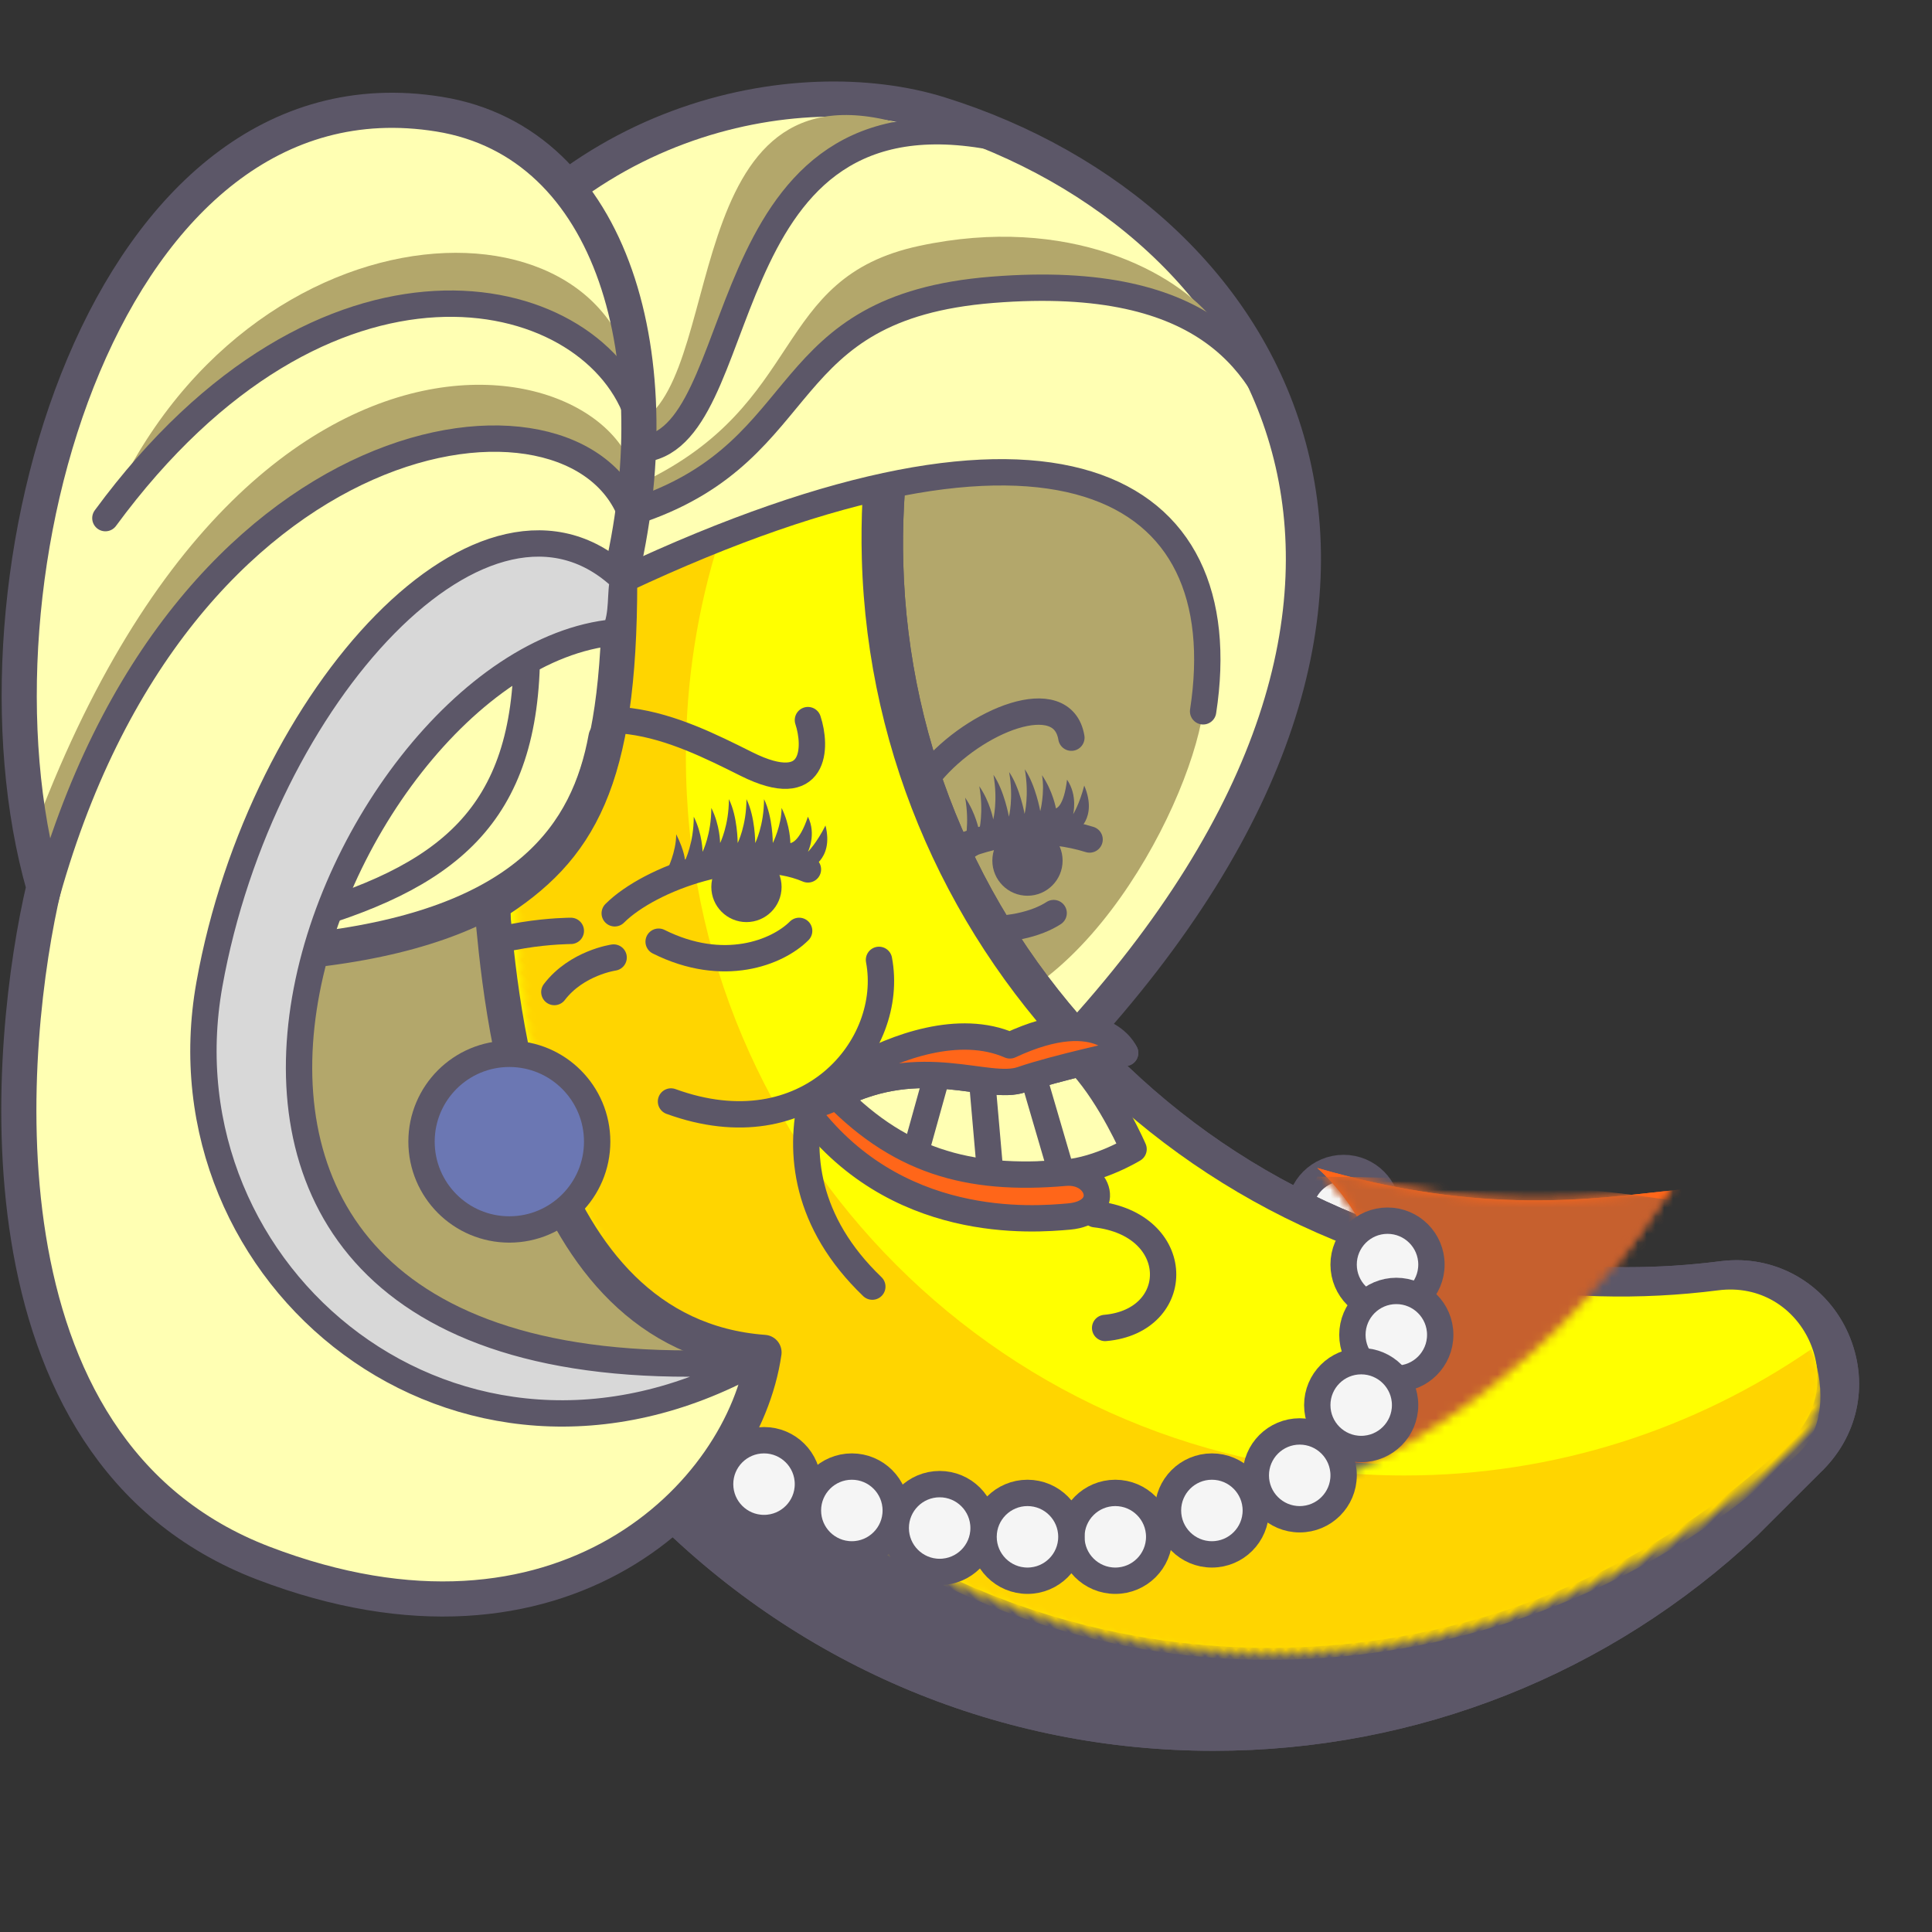 <?xml version="1.0" encoding="UTF-8" standalone="no"?>
<svg width="220px" height="220px" viewBox="0 0 220 220" version="1.1" xmlns="http://www.w3.org/2000/svg" xmlns:xlink="http://www.w3.org/1999/xlink">
    <rect x="0" y="0" width="220" height="220" fill="#333333" stroke="none"/>
    <!-- Generator: Sketch 39 (31667) - http://www.bohemiancoding.com/sketch -->
    <title>themes/banana-hillary</title>
    <desc>Created with Sketch.</desc>
    <defs>
        <path d="M35.348,61.92 C32.011,58.761 28.984,55.404 26.266,51.885 C20.314,44.177 8.048,48.607 8.345,58.341 C8.992,79.568 17.414,100.601 33.616,116.803 C67.276,150.464 122.203,150.464 155.863,116.803 C172.065,100.601 180.487,79.568 181.134,58.341 C181.431,48.607 169.165,44.178 163.212,51.885 C160.494,55.403 157.468,58.76 154.132,61.919 C121.008,93.283 68.473,93.283 35.348,61.92 Z" id="path-1"></path>
        <path d="M104,-1.33582034e-12 C122,16 115,64 29,31 C-57,-2 74,91 124,67 C174,43 180,30 167,11 C154,-8 142,11 104,-1.33582034e-12 Z" id="path-3"></path>
        <path d="M35.348,61.92 C32.011,58.761 28.984,55.404 26.266,51.885 C20.314,44.177 8.048,48.607 8.345,58.341 C8.992,79.568 17.414,100.601 33.616,116.803 C67.276,150.464 122.203,150.464 155.863,116.803 C172.065,100.601 180.487,79.568 181.134,58.341 C181.431,48.607 169.165,44.178 163.212,51.885 C160.494,55.403 157.468,58.76 154.132,61.919 C121.008,93.283 68.473,93.283 35.348,61.92 Z" id="path-5"></path>
        <path d="M104,-1.33582034e-12 C122,16 115,64 29,31 C-57,-2 74,91 124,67 C174,43 180,30 167,11 C154,-8 142,11 104,-1.33582034e-12 Z" id="path-7"></path>
    </defs>
    <g id="Symbols" stroke="none" stroke-width="1" fill="none" fill-rule="evenodd">
        <g id="themes/banana-hillary">
            <g id="hair" transform="translate(46, 11)">
                <path d="M3,29 C17,2 45.001,-3 61.001,2 C99.044,13.889 124,56 76,108 C50,113 -11,56 3,29 Z" id="bangs-back" stroke="#5C5768" stroke-width="4" fill="#FFFFB3"></path>
                <path d="M59,105 C39.535,102.747 15,92 25,55 C74,32 95,44 91,70 C89.165,81.929 75.502,106.91 59,105 Z" id="bang-swoop" fill="#B3A76B"></path>
            </g>
            <g id="eye-R" transform="translate(104, 81)">
                <path d="M5.011,14.28 C10.567,13.083 15.561,13.628 19.992,15.913" id="lid-R" stroke="#5C5768" stroke-width="3" stroke-linecap="round" transform="translate(12.502, 14.788) rotate(-10) translate(-12.502, -14.788) "></path>
                <circle id="Oval-203" fill="#5C5768" cx="13" cy="17" r="4"></circle>
                <path d="M0.935,18.699 C4.782,16.684 11.942,12.057 18.286,15.057 C18.286,15.057 21.005,14.057 20.099,10.057 C19.192,12.057 18.286,13.057 18.286,13.057 C18.286,13.057 19.192,11.057 18.286,9.057 C17.38,12.057 16.473,12.057 16.473,12.057 C16.473,12.057 16.473,10.057 15.567,8.057 C15.567,10.057 14.661,12.057 14.661,12.057 C14.661,12.057 14.661,9.057 13.754,7.057 C13.754,10.057 12.848,12.057 12.848,12.057 C12.848,12.057 12.848,9.057 11.942,7.057 C11.942,10.057 11.036,12.057 11.036,12.057 C11.036,12.057 11.036,9.057 10.129,7.057 C10.129,10.057 9.223,12.057 9.223,12.057 C9.223,12.057 9.223,10.057 8.317,8.057 C8.317,11.057 7.41,13.057 7.41,13.057 C7.41,13.057 7.41,11.057 6.504,9.057 C6.504,12.057 5.598,14.057 5.598,14.057 C5.598,14.057 5.598,13.057 4.691,11.057 C4.691,13.057 3.785,15.057 3.785,15.057 L0.935,18.699 Z" id="lid-L" fill="#5C5768" transform="translate(10.609, 12.878) rotate(-10) translate(-10.609, -12.878) "></path>
                <path d="M6.393,25.068 C10.763,25.244 14.185,23.899 15.889,22.554" id="bag-R" stroke="#5C5768" stroke-width="3" stroke-linecap="round" transform="translate(11.141, 23.819) rotate(5) translate(-11.141, -23.819) "></path>
                <path d="M2,7 C7,1 17,-3 18,3" id="brow-R" stroke="#5C5768" stroke-width="3" stroke-linecap="round" stroke-linejoin="round"></path>
            </g>
            <g id="body" transform="translate(10, 29)">
                <circle id="pearl" stroke="#5C5768" stroke-width="3" fill="#F5F5F5" cx="143" cy="109" r="5"></circle>
                <path d="M194.328,62.658 C194.501,56.764 191.27,51.658 185.891,49.333 C180.577,47.036 174.534,48.162 170.495,52.2 C170.051,52.645 169.627,53.127 169.235,53.635 C167.086,56.417 164.726,59.098 162.222,61.602 C161.681,62.144 161.13,62.679 160.57,63.209 C145.296,77.672 125.18,85.637 103.929,85.637 C82.677,85.637 62.562,77.673 47.287,63.211 C44.151,60.242 41.236,57.02 38.621,53.635 C36.103,50.375 32.518,48.439 28.525,48.183 C24.445,47.922 20.446,49.43 17.556,52.32 C14.842,55.032 13.415,58.704 13.535,62.658 L13.535,72.658 C14.239,95.756 23.629,117.479 39.976,133.826 C57.01,150.861 79.722,160.242 103.928,160.242 C128.133,160.242 150.845,150.861 167.879,133.827 C184.227,117.479 193.617,95.756 194.321,72.658 L194.328,62.658 Z" id="base" fill="#5C5768" transform="translate(103.931, 104.198) rotate(-315) translate(-103.931, -104.198) "></path>
                <g id="nan" transform="translate(12, 5)">
                    <mask id="mask-2" fill="white">
                        <use xlink:href="#path-1"></use>
                    </mask>
                    <use id="Mask" fill="#FFFF00" transform="translate(94.74, 95.004) rotate(-315) translate(-94.74, -95.004) " xlink:href="#path-1"></use>
                    <path d="M36.315,91.925 C24.149,79.759 16.629,64.714 13.727,48.985 C10.276,50.507 6.227,53.909 6.366,58.484 C7.013,79.711 16.143,101.451 32.344,117.654 C66.004,151.315 122.346,151.315 156.006,117.654 C172.208,101.451 181.337,79.711 181.984,58.484 C182.123,53.909 178.074,50.507 174.623,48.985 C171.721,64.714 164.201,79.759 152.035,91.925 C120.08,123.88 68.27,123.88 36.315,91.925 Z" id="yellow-shade" fill="#FFD500" mask="url(#mask-2)" transform="translate(94.175, 95.942) rotate(-315) translate(-94.175, -95.942) "></path>
                    <g id="suit" mask="url(#mask-2)">
                        <g transform="translate(24, 99)">
                            <mask id="mask-4" fill="white">
                                <use xlink:href="#path-3"></use>
                            </mask>
                            <use id="red" stroke="none" fill="#FF6619" fill-rule="evenodd" xlink:href="#path-3"></use>
                            <path d="M94.893,33.327 C123.987,38.614 146.493,33.172 162,18 C179.629,0.751 104,1 104,1 C104,1 89.087,32.272 94.893,33.327 Z" id="dark-red" stroke="none" fill="#C6602E" fill-rule="evenodd" mask="url(#mask-4)"></path>
                            <path d="M94.893,33.327 C123.987,38.614 146.493,33.172 162,18" id="line" stroke="#5C5768" stroke-width="3" stroke-linecap="round" stroke-linejoin="round" fill="none" mask="url(#mask-4)"></path>
                        </g>
                    </g>
                </g>
                <path d="M194.328,62.658 C194.501,56.764 191.27,51.658 185.891,49.333 C180.577,47.036 174.534,48.162 170.495,52.2 C170.051,52.645 169.627,53.127 169.235,53.635 C167.086,56.417 164.726,59.098 162.222,61.602 C161.681,62.144 161.13,62.679 160.57,63.209 C145.296,77.672 125.18,85.637 103.929,85.637 C82.677,85.637 62.562,77.673 47.287,63.211 C44.151,60.242 41.236,57.02 38.621,53.635 C36.103,50.375 32.518,48.439 28.525,48.183 C24.445,47.922 20.446,49.43 17.556,52.32 C14.842,55.032 13.415,58.704 13.535,62.658 L13.535,72.658 C14.239,95.756 23.629,117.479 39.976,133.826 C57.01,150.861 79.722,160.242 103.928,160.242 C128.133,160.242 150.845,150.861 167.879,133.827 C184.227,117.479 193.617,95.756 194.321,72.658 L194.328,62.658 Z" id="base" fill="#5C5768" transform="translate(103.931, 104.198) rotate(-315) translate(-103.931, -104.198) "></path>
                <g id="nan" transform="translate(12, 5)">
                    <mask id="mask-6" fill="white">
                        <use xlink:href="#path-5"></use>
                    </mask>
                    <use id="Mask" fill="#FFFF00" transform="translate(94.74, 95.004) rotate(-315) translate(-94.74, -95.004) " xlink:href="#path-5"></use>
                    <path d="M36.315,91.925 C24.149,79.759 16.629,64.714 13.727,48.985 C10.276,50.507 6.227,53.909 6.366,58.484 C7.013,79.711 16.143,101.451 32.344,117.654 C66.004,151.315 122.346,151.315 156.006,117.654 C172.208,101.451 181.337,79.711 181.984,58.484 C182.123,53.909 178.074,50.507 174.623,48.985 C171.721,64.714 164.201,79.759 152.035,91.925 C120.08,123.88 68.27,123.88 36.315,91.925 Z" id="yellow-shade" fill="#FFD500" mask="url(#mask-6)" transform="translate(94.175, 95.942) rotate(-315) translate(-94.175, -95.942) "></path>
                    <g id="suit" mask="url(#mask-6)">
                        <g transform="translate(24, 99)">
                            <mask id="mask-8" fill="white">
                                <use xlink:href="#path-7"></use>
                            </mask>
                            <use id="red" stroke="none" fill="#FF6619" fill-rule="evenodd" xlink:href="#path-7"></use>
                            <path d="M94.893,33.327 C123.987,38.614 146.493,33.172 162,18 C179.629,0.751 104,1 104,1 C104,1 89.087,32.272 94.893,33.327 Z" id="dark-red" stroke="none" fill="#C6602E" fill-rule="evenodd" mask="url(#mask-8)"></path>
                            <path d="M94.893,33.327 C123.987,38.614 146.493,33.172 162,18" id="line" stroke="#5C5768" stroke-width="3" stroke-linecap="round" stroke-linejoin="round" fill="none" mask="url(#mask-8)"></path>
                        </g>
                    </g>
                </g>
                <g id="necklace" transform="translate(72, 110)" stroke="#5C5768" stroke-width="3" fill="#F5F5F5">
                    <circle id="pearl" cx="76" cy="5" r="5"></circle>
                    <circle id="pearl" cx="77" cy="13" r="5"></circle>
                    <circle id="pearl" cx="73" cy="21" r="5"></circle>
                    <circle id="pearl" cx="66" cy="29" r="5"></circle>
                    <circle id="pearl" cx="56" cy="33" r="5"></circle>
                    <circle id="pearl" cx="45" cy="36" r="5"></circle>
                    <circle id="pearl" cx="35" cy="36" r="5"></circle>
                    <circle id="pearl" cx="25" cy="35" r="5"></circle>
                    <circle id="pearl" cx="15" cy="33" r="5"></circle>
                    <circle id="pearl" cx="5" cy="30" r="5"></circle>
                </g>
            </g>
            <g id="mouth" transform="translate(104.5, 131) rotate(-5) translate(-104.5, -131) translate(77, 109)" stroke="#5C5768" stroke-width="3">
                <path d="M18,15 C25,24 32.873,26 44,26 C48,26 52,24 52,24 C52,24 50,18 47,14" id="teeth" stroke-linecap="round" stroke-linejoin="round" fill="#FFFFB3"></path>
                <path d="M41.5,15.5 L43.5,25.5" id="Line" stroke-linecap="square"></path>
                <path d="M35.5,15.5 L35.5,24.5" id="Line" stroke-linecap="square"></path>
                <path d="M30.5,13.5 L27.5,21.5" id="Line" stroke-linecap="square"></path>
                <path d="M18,14 C25,23 32.873,26 44,26 C48,26 49,31 44,31 C40.007,31 24,31 15,16" id="bottom-lip" fill="#FF6619"></path>
                <path d="M25,0 C26,10 15,21 0,14" id="cheek" stroke-linecap="round" stroke-linejoin="round"></path>
                <path d="M19,15 C29,11 36,16 40,15 C44,14 52,13 52,13" id="top-lip-bottom" stroke-linecap="round" stroke-linejoin="round"></path>
                <path d="M19,15 C29,11 36,16 40,15 C44,14 52,13 52,13 C52,13 50,7 39,11 C28,5 9,19 19,15 Z" id="top-lip-top" stroke-linecap="round" stroke-linejoin="round" fill="#FF6619"></path>
                <path d="M47,31 C57,33 56,44 47,44" id="chin" stroke-linecap="round" stroke-linejoin="round"></path>
                <path d="M16,15 C14,21 14,29 21,37" id="mouth-line" stroke-linecap="round" stroke-linejoin="round"></path>
            </g>
            <g id="eye-L" transform="translate(50, 81)">
                <path d="M14,33 C15.25,29 19,27 19,27" id="crinkle" stroke="#5C5768" stroke-width="3" stroke-linecap="round" stroke-linejoin="round" transform="translate(16.5, 30) rotate(20) translate(-16.5, -30) "></path>
                <path d="M-2.48001115e-13,29 C5.455,25 15,25 15,25" id="crinkle" stroke="#5C5768" stroke-width="3" stroke-linecap="round" stroke-linejoin="round"></path>
                <path d="M20,23 C24,19 35,15 42,18" id="lid-L" stroke="#5C5768" stroke-width="3" stroke-linecap="round"></path>
                <path d="M20,23 C24,19 35,15 42,18 C42,18 45,17 44,13 C43,15 42,16 42,16 C42,16 43,14 42,12 C41,15 40,15 40,15 C40,15 40,13 39,11 C39,13 38,15 38,15 C38,15 38,12 37,10 C37,13 36,15 36,15 C36,15 36,12 35,10 C35,13 34,15 34,15 C34,15 34,12 33,10 C33,13 32,15 32,15 C32,15 32,13 31,11 C31,14 30,16 30,16 C30,16 30,14 29,12 C29,15 28,17 28,17 C28,17 28,16 27,14 C27,16 26,18 26,18 L20,23 Z" id="lid-L" fill="#5C5768"></path>
                <path d="M25,26.231 C32.385,29.923 38.538,27.462 41,25" id="bag-L" stroke="#5C5768" stroke-width="3" stroke-linecap="round"></path>
                <circle id="Oval-203" fill="#5C5768" cx="35" cy="20" r="4"></circle>
                <path d="M42,1 C43,4 43,10 35,6 C27,2 17,-3 7,6" id="brow-L" stroke="#5C5768" stroke-width="3" stroke-linecap="round" stroke-linejoin="round"></path>
            </g>
            <g id="hair" transform="translate(1, 12)">
                <path d="M71,54 C120,31 140,43 136,69 C144,43 128,-6 66,27 C4,60 57,84 71,54 Z" id="bang-swoop" fill="#FFFFB3"></path>
                <path d="M73,39 C83.442,36.389 83.012,5.761 104.609,3.125 C76,-8 82,30 72,36 C72,38 61,42 73,39 Z" id="swoop-color" fill="#B3A76B"></path>
                <path d="M73,39 C85,36 80,-4 114,4" id="swoop" stroke="#5C5768" stroke-width="3" stroke-linecap="round" stroke-linejoin="round"></path>
                <path d="M72,46 C92,39 87,23 112,21 C123.017,20.119 132.344,21.762 137.35,24.646 C133,19 120.675,12.354 103.675,16 C86.675,19.646 91,34 72,43 C72,44 72,45 72,46 Z" id="swoop-color" fill="#B3A76B"></path>
                <path d="M72,46 C92,39 87,23 112,21 C137,19 143,30 146,39" id="swoop" stroke="#5C5768" stroke-width="3" stroke-linecap="round" stroke-linejoin="round"></path>
                <path d="M69.564,54.188 C69.564,77 64.984,84.725 55,91 C56,102 59,140 86,142 C83.687,158.188 63,179 29,166 C-5,153 -1,106 4,89 C-6,54 11.065,-5.119 49,1 C69.016,4.228 75.691,29.136 69.564,54.188 Z" id="body-color" fill="#FFFFB3"></path>
                <path d="M32,93 C50,88 59,81 59,62 C40,62 34,80 32,93 Z" id="under" stroke="#5C5768" stroke-width="3" fill="#FFFFB3"></path>
                <path d="M29,95 C42,98 52,92 55,91 C56,102 59,140 86,142 C84.537,152.24 19,151 29,95 Z" id="inside-dark" fill="#B3A76B"></path>
                <path d="M71,47 C65,29 23,33 4,89 C3,86 2,87 2,85 C28,12 77,30 71,47 Z" id="swoop-color" fill="#B3A76B"></path>
                <path d="M71.5,35 C66,20 36,13 11,47 C27,9 71.5,9 71.5,35 Z" id="swoop-color" fill="#B3A76B"></path>
                <path d="M69.564,54.188 C69.564,77 64.984,84.725 55,91 C56,102 59,140 86,142 C83.687,158.188 63,179 29,166 C-5,153 -1.15066142e-07,106 4,89 C-6,54 11.065,-5.119 49,1 C69.016,4.228 75.691,29.136 69.564,54.188 Z" id="body-outline" stroke="#5C5768" stroke-width="4" stroke-linecap="round" stroke-linejoin="round"></path>
                <path d="M69,60 C70,58 69.561,55.308 70,54 C54.585,39.082 28.751,67.102 22.846,100.081 C16.875,133.423 51.207,161.656 85,143 C1.521,148.692 36,63 69,60 Z" id="swoop" stroke="#5C5768" stroke-width="3" stroke-linecap="round" stroke-linejoin="round" fill="#D8D8D8"></path>
                <path d="M70,54 C119,31 140,43 136,69" id="bang-swoop" stroke="#5C5768" stroke-width="3" stroke-linecap="round" stroke-linejoin="round"></path>
                <path d="M71.5,35 C66,20 36,13 11,47" id="swoop" stroke="#5C5768" stroke-width="3" stroke-linecap="round" stroke-linejoin="round"></path>
                <path d="M71,47 C65,29 19,35 4,91" id="swoop" stroke="#5C5768" stroke-width="3" stroke-linecap="round" stroke-linejoin="round"></path>
                <path d="M68,72 C66,83 59,93 36,96" id="sideburn" stroke="#5C5768" stroke-width="4" stroke-linecap="round" stroke-linejoin="round"></path>
                <circle id="earring" stroke="#5C5768" stroke-width="3" fill="#6B77B3" cx="57" cy="118" r="10"></circle>
            </g>
        </g>
    </g>
</svg>